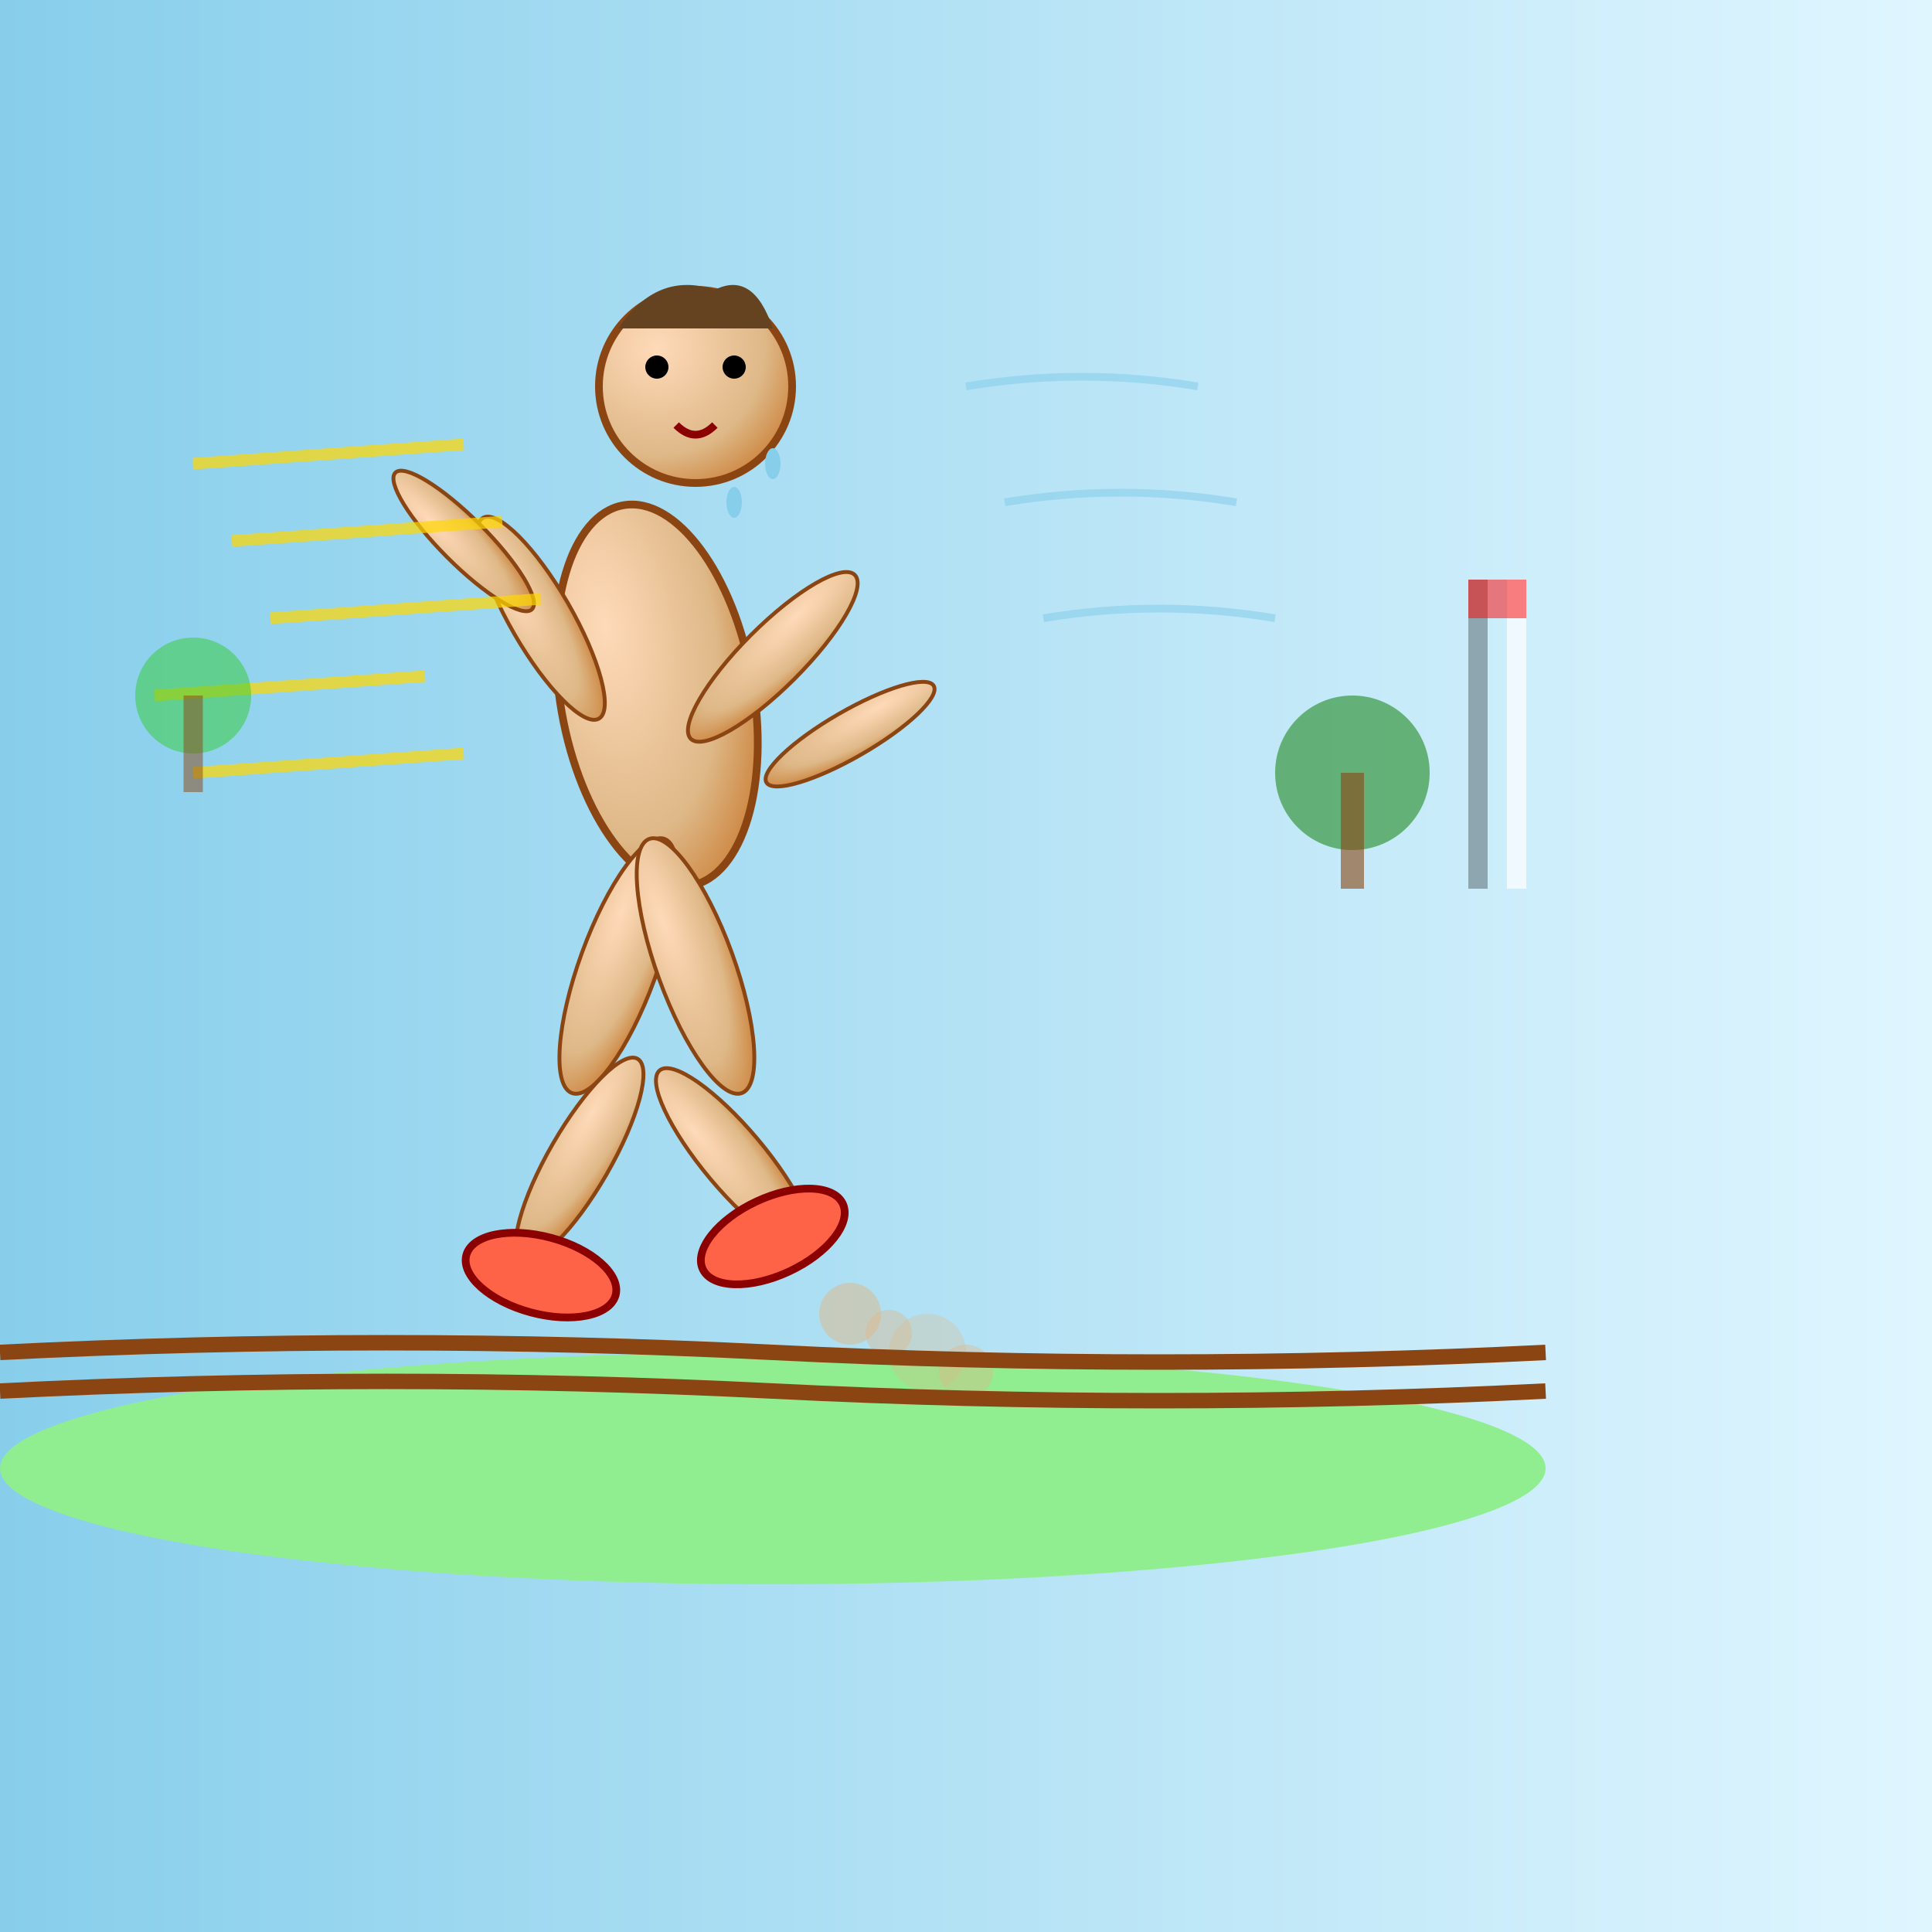 <svg viewBox="0 0 500 500" xmlns="http://www.w3.org/2000/svg">
  <rect x="0" y="0" width="500" height="500" fill="#333333" stroke="none"/>
  <defs>
    <radialGradient id="bodyGradient" cx="0.3" cy="0.3" r="0.8">
      <stop offset="0%" stop-color="#FFDAB9"/>
      <stop offset="70%" stop-color="#DEB887"/>
      <stop offset="100%" stop-color="#CD853F"/>
    </radialGradient>
    <linearGradient id="skyGradient" x1="0%" y1="0%" x2="100%" y2="0%">
      <stop offset="0%" stop-color="#87CEEB"/>
      <stop offset="100%" stop-color="#E0F6FF"/>
    </linearGradient>
  </defs>  <!-- Background -->
  <rect width="500" height="500" fill="url(#skyGradient)"/>
  
  <!-- Ground -->
  <ellipse cx="200" cy="380" rx="200" ry="30" fill="#90EE90"/>
  
  <!-- Running figure -->
  <!-- Head -->
  <circle cx="180" cy="100" r="25" fill="url(#bodyGradient)" stroke="#8B4513" stroke-width="2"/>
  
  <!-- Hair -->
  <path d="M160 85 Q170 70 185 75 Q195 70 200 85" fill="#654321"/>
  
  <!-- Eyes -->
  <circle cx="170" cy="95" r="3" fill="#000"/>
  <circle cx="190" cy="95" r="3" fill="#000"/>
  
  <!-- Mouth -->
  <path d="M175 110 Q180 115 185 110" stroke="#8B0000" stroke-width="2" fill="none"/>
  
  <!-- Body (leaning forward in running position) -->
  <ellipse cx="170" cy="180" rx="25" ry="50" fill="url(#bodyGradient)" stroke="#8B4513" stroke-width="2" transform="rotate(-10 170 180)"/>
  
  <!-- Arms in running motion -->
  <!-- Left arm (swinging forward) -->
  <ellipse cx="140" cy="160" rx="8" ry="30" fill="url(#bodyGradient)" stroke="#8B4513" stroke-width="1" transform="rotate(-30 140 160)"/>
  <ellipse cx="120" cy="140" rx="6" ry="25" fill="url(#bodyGradient)" stroke="#8B4513" stroke-width="1" transform="rotate(-45 120 140)"/>
  
  <!-- Right arm (swinging back) -->
  <ellipse cx="200" cy="170" rx="8" ry="30" fill="url(#bodyGradient)" stroke="#8B4513" stroke-width="1" transform="rotate(45 200 170)"/>
  <ellipse cx="220" cy="190" rx="6" ry="25" fill="url(#bodyGradient)" stroke="#8B4513" stroke-width="1" transform="rotate(60 220 190)"/>
  
  <!-- Legs in running motion -->
  <!-- Left leg (forward) -->
  <ellipse cx="160" cy="250" rx="10" ry="35" fill="url(#bodyGradient)" stroke="#8B4513" stroke-width="1" transform="rotate(20 160 250)"/>
  <ellipse cx="150" cy="300" rx="8" ry="30" fill="url(#bodyGradient)" stroke="#8B4513" stroke-width="1" transform="rotate(30 150 300)"/>
  
  <!-- Right leg (back, pushing off) -->
  <ellipse cx="180" cy="250" rx="10" ry="35" fill="url(#bodyGradient)" stroke="#8B4513" stroke-width="1" transform="rotate(-20 180 250)"/>
  <ellipse cx="190" cy="300" rx="8" ry="30" fill="url(#bodyGradient)" stroke="#8B4513" stroke-width="1" transform="rotate(-40 190 300)"/>
  
  <!-- Running shoes -->
  <ellipse cx="140" cy="330" rx="20" ry="10" fill="#FF6347" stroke="#8B0000" stroke-width="2" transform="rotate(15 140 330)"/>
  <ellipse cx="200" cy="320" rx="20" ry="10" fill="#FF6347" stroke="#8B0000" stroke-width="2" transform="rotate(-25 200 320)"/>
  
  <!-- Motion lines indicating speed -->
  <path d="M50 120 L120 115" stroke="#FFD700" stroke-width="3" opacity="0.7"/>
  <path d="M60 140 L130 135" stroke="#FFD700" stroke-width="3" opacity="0.7"/>
  <path d="M70 160 L140 155" stroke="#FFD700" stroke-width="3" opacity="0.7"/>
  <path d="M40 180 L110 175" stroke="#FFD700" stroke-width="3" opacity="0.7"/>
  <path d="M50 200 L120 195" stroke="#FFD700" stroke-width="3" opacity="0.7"/>
  
  <!-- Wind/speed lines around figure -->
  <path d="M250 100 Q280 95 310 100" stroke="#87CEEB" stroke-width="2" fill="none" opacity="0.6"/>
  <path d="M260 130 Q290 125 320 130" stroke="#87CEEB" stroke-width="2" fill="none" opacity="0.6"/>
  <path d="M270 160 Q300 155 330 160" stroke="#87CEEB" stroke-width="2" fill="none" opacity="0.6"/>
  
  <!-- Dust clouds from running -->
  <circle cx="220" cy="340" r="8" fill="#DEB887" opacity="0.5"/>
  <circle cx="230" cy="345" r="6" fill="#DEB887" opacity="0.4"/>
  <circle cx="240" cy="350" r="10" fill="#DEB887" opacity="0.3"/>
  <circle cx="250" cy="355" r="7" fill="#DEB887" opacity="0.4"/>
  
  <!-- Sweat drops -->
  <ellipse cx="200" cy="120" rx="2" ry="4" fill="#87CEEB"/>
  <ellipse cx="190" cy="130" rx="2" ry="4" fill="#87CEEB"/>
  
  <!-- Track/path -->
  <path d="M0 350 Q100 345 200 350 Q300 355 400 350" stroke="#8B4513" stroke-width="4" fill="none"/>
  <path d="M0 360 Q100 355 200 360 Q300 365 400 360" stroke="#8B4513" stroke-width="4" fill="none"/>
  
  <!-- Trees in background for depth -->
  <circle cx="350" cy="200" r="20" fill="#228B22" opacity="0.6"/>
  <rect x="347" y="200" width="6" height="30" fill="#8B4513" opacity="0.6"/>
  
  <circle cx="50" cy="180" r="15" fill="#32CD32" opacity="0.5"/>
  <rect x="47.5" y="180" width="5" height="25" fill="#8B4513" opacity="0.5"/>
  
  <!-- Finish line in distance -->
  <rect x="380" y="150" width="5" height="80" fill="#000" opacity="0.3"/>
  <rect x="390" y="150" width="5" height="80" fill="#FFF" opacity="0.7"/>
  <rect x="380" y="150" width="15" height="10" fill="#FF0000" opacity="0.5"/>
</svg> 